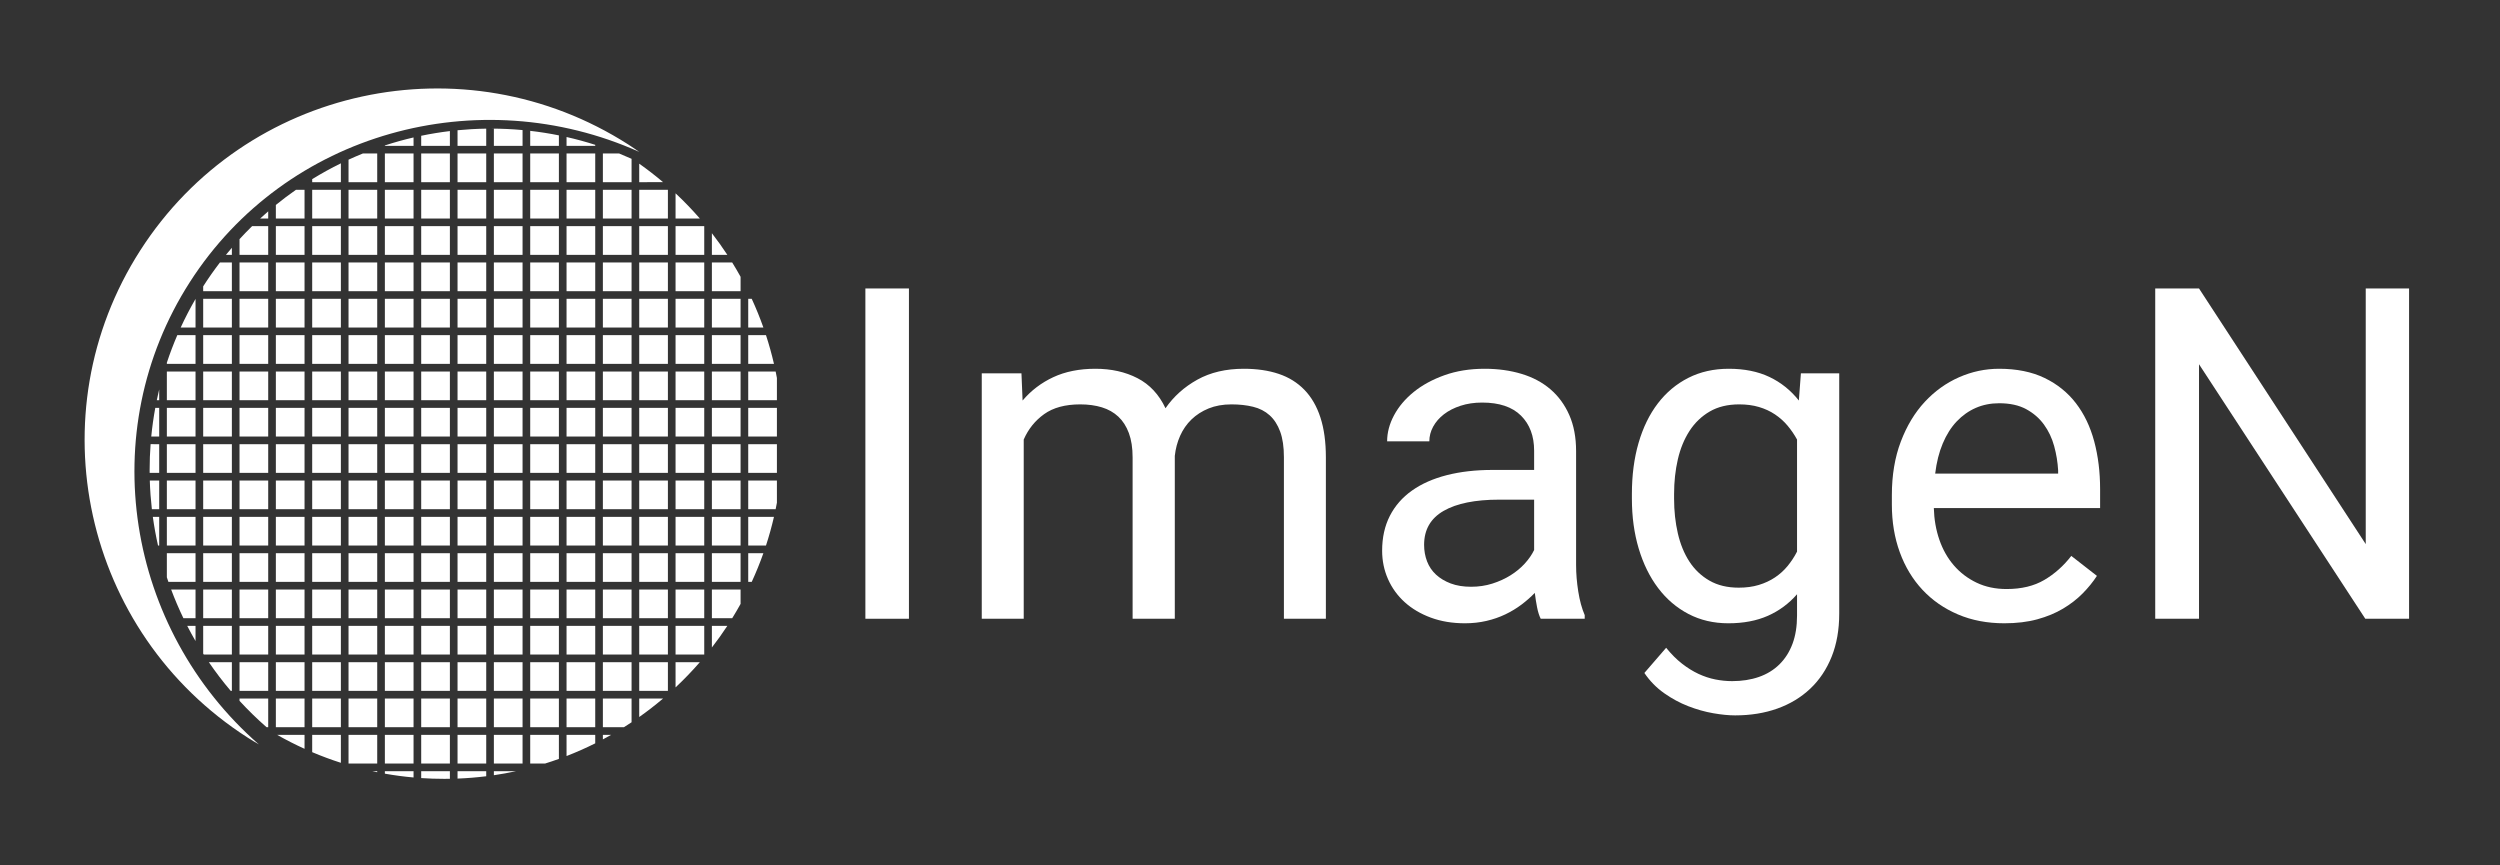 <?xml version="1.0" encoding="UTF-8"?>
<svg width="650px" height="225px" viewBox="0 0 650 225" version="1.1" xmlns="http://www.w3.org/2000/svg" xmlns:xlink="http://www.w3.org/1999/xlink">
    <rect x="0" y="0" width="650" height="225" fill="#333333" stroke="none"/>
    <title>imagen-white-horizontal-logo		</title>
    <g id="imagen-white-horizontal-logo" stroke="none" stroke-width="1" fill="none" fill-rule="evenodd">
        <g id="Mark" transform="translate(22, 23)" fill="#FFFFFF">
            <path d="M94.971,177.511 L94.972,179.487 C94.475,179.496 93.978,179.5 93.479,179.5 C91.474,179.5 89.484,179.433 87.512,179.301 L87.512,177.511 L94.971,177.511 Z M104.418,177.511 L104.419,178.827 C101.963,179.131 99.475,179.334 96.96,179.432 L96.96,177.511 L104.418,177.511 Z M85.523,177.511 L85.523,179.145 C83.005,178.919 80.518,178.588 78.065,178.155 L78.065,177.511 L85.523,177.511 Z M106.407,178.557 L106.407,177.511 L112.165,177.512 C110.268,177.922 108.348,178.271 106.407,178.557 Z M76.076,177.511 L76.076,177.779 C75.646,177.693 75.216,177.604 74.788,177.511 L76.076,177.511 Z M123.313,168.063 L123.314,174.314 C122.126,174.742 120.926,175.145 119.715,175.523 L115.855,175.522 L115.855,168.063 L123.313,168.063 Z M113.866,168.063 L113.866,175.522 L106.407,175.522 L106.407,168.063 L113.866,168.063 Z M104.418,168.063 L104.418,175.522 L96.96,175.522 L96.96,168.063 L104.418,168.063 Z M94.971,168.063 L94.971,175.522 L87.512,175.522 L87.512,168.063 L94.971,168.063 Z M85.523,168.063 L85.523,175.522 L78.065,175.522 L78.065,168.063 L85.523,168.063 Z M76.076,168.063 L76.076,175.522 L68.618,175.522 L68.618,168.063 L76.076,168.063 Z M66.629,168.063 L66.628,175.329 C64.09,174.517 61.602,173.592 59.17,172.562 L59.17,168.063 L66.629,168.063 Z M132.76,168.063 L132.76,170.269 C130.336,171.48 127.848,172.583 125.303,173.57 L125.302,168.063 L132.76,168.063 Z M57.181,168.063 L57.181,171.69 C54.747,170.586 52.373,169.376 50.063,168.063 L57.181,168.063 Z M134.75,169.243 L134.749,168.063 L136.891,168.066 C136.184,168.468 135.47,168.86 134.75,169.243 Z M142.208,158.616 L142.208,164.79 C141.552,165.227 140.889,165.656 140.22,166.076 L134.749,166.074 L134.749,158.616 L142.208,158.616 Z M132.76,158.616 L132.76,166.074 L125.302,166.074 L125.302,158.616 L132.76,158.616 Z M123.313,158.616 L123.313,166.074 L115.855,166.074 L115.855,158.616 L123.313,158.616 Z M113.866,158.616 L113.866,166.074 L106.407,166.074 L106.407,158.616 L113.866,158.616 Z M104.418,158.616 L104.418,166.074 L96.96,166.074 L96.96,158.616 L104.418,158.616 Z M94.971,158.616 L94.971,166.074 L87.512,166.074 L87.512,158.616 L94.971,158.616 Z M85.523,158.616 L85.523,166.074 L78.065,166.074 L78.065,158.616 L85.523,158.616 Z M76.076,158.616 L76.076,166.074 L68.618,166.074 L68.618,158.616 L76.076,158.616 Z M66.629,158.616 L66.629,166.074 L59.17,166.074 L59.17,158.616 L66.629,158.616 Z M57.181,158.616 L57.181,166.074 L49.723,166.074 L49.723,158.616 L57.181,158.616 Z M47.734,158.616 L47.734,166.074 L47.307,166.075 C44.838,163.919 42.491,161.629 40.274,159.216 L40.276,158.616 L47.734,158.616 Z M144.198,163.425 L144.197,158.616 L150.399,158.618 C148.406,160.309 146.337,161.914 144.198,163.425 Z M151.655,149.169 L151.655,156.627 L144.197,156.627 L144.197,149.169 L151.655,149.169 Z M142.208,149.169 L142.208,156.627 L134.749,156.627 L134.749,149.169 L142.208,149.169 Z M132.76,149.169 L132.76,156.627 L125.302,156.627 L125.302,149.169 L132.76,149.169 Z M123.313,149.169 L123.313,156.627 L115.855,156.627 L115.855,149.169 L123.313,149.169 Z M113.866,149.169 L113.866,156.627 L106.407,156.627 L106.407,149.169 L113.866,149.169 Z M104.418,149.169 L104.418,156.627 L96.96,156.627 L96.96,149.169 L104.418,149.169 Z M94.971,149.169 L94.971,156.627 L87.512,156.627 L87.512,149.169 L94.971,149.169 Z M85.523,149.169 L85.523,156.627 L78.065,156.627 L78.065,149.169 L85.523,149.169 Z M76.076,149.169 L76.076,156.627 L68.618,156.627 L68.618,149.169 L76.076,149.169 Z M66.629,149.169 L66.629,156.627 L59.17,156.627 L59.17,149.169 L66.629,149.169 Z M57.181,149.169 L57.181,156.627 L49.723,156.627 L49.723,149.169 L57.181,149.169 Z M47.734,149.169 L47.734,156.627 L40.276,156.627 L40.276,149.169 L47.734,149.169 Z M38.287,149.169 L38.287,156.627 L37.988,156.627 C35.965,154.246 34.066,151.757 32.3,149.169 L38.287,149.169 Z M153.645,155.723 L153.644,149.169 L159.955,149.17 C157.965,151.461 155.859,153.648 153.645,155.723 Z M161.102,139.721 L161.102,147.18 L153.644,147.18 L153.644,139.721 L161.102,139.721 Z M151.655,139.721 L151.655,147.18 L144.197,147.18 L144.197,139.721 L151.655,139.721 Z M142.208,139.721 L142.208,147.18 L134.749,147.18 L134.749,139.721 L142.208,139.721 Z M132.76,139.721 L132.76,147.18 L125.302,147.18 L125.302,139.721 L132.76,139.721 Z M123.313,139.721 L123.313,147.18 L115.855,147.18 L115.855,139.721 L123.313,139.721 Z M113.866,139.721 L113.866,147.18 L106.407,147.18 L106.407,139.721 L113.866,139.721 Z M104.418,139.721 L104.418,147.18 L96.96,147.18 L96.96,139.721 L104.418,139.721 Z M94.971,139.721 L94.971,147.18 L87.512,147.18 L87.512,139.721 L94.971,139.721 Z M85.523,139.721 L85.523,147.18 L78.065,147.18 L78.065,139.721 L85.523,139.721 Z M76.076,139.721 L76.076,147.18 L68.618,147.18 L68.618,139.721 L76.076,139.721 Z M66.629,139.721 L66.629,147.18 L59.17,147.18 L59.17,139.721 L66.629,139.721 Z M57.181,139.721 L57.181,147.18 L49.723,147.18 L49.723,139.721 L57.181,139.721 Z M47.734,139.721 L47.734,147.18 L40.276,147.18 L40.276,139.721 L47.734,139.721 Z M38.287,139.721 L38.287,147.18 L30.981,147.18 C30.93,147.1 30.879,147.021 30.828,146.941 L30.828,139.721 L38.287,139.721 Z M163.092,145.346 L163.091,139.721 L167.107,139.722 C165.841,141.651 164.502,143.527 163.092,145.346 Z M28.839,139.721 L28.838,143.676 C28.085,142.379 27.364,141.06 26.676,139.722 L28.839,139.721 Z M170.55,130.274 L170.552,134.016 C169.856,135.274 169.13,136.513 168.376,137.732 L163.091,137.732 L163.091,130.274 L170.55,130.274 Z M161.102,130.274 L161.102,137.732 L153.644,137.732 L153.644,130.274 L161.102,130.274 Z M151.655,130.274 L151.655,137.732 L144.197,137.732 L144.197,130.274 L151.655,130.274 Z M142.208,130.274 L142.208,137.732 L134.749,137.732 L134.749,130.274 L142.208,130.274 Z M132.76,130.274 L132.76,137.732 L125.302,137.732 L125.302,130.274 L132.76,130.274 Z M123.313,130.274 L123.313,137.732 L115.855,137.732 L115.855,130.274 L123.313,130.274 Z M113.866,130.274 L113.866,137.732 L106.407,137.732 L106.407,130.274 L113.866,130.274 Z M104.418,130.274 L104.418,137.732 L96.96,137.732 L96.96,130.274 L104.418,130.274 Z M94.971,130.274 L94.971,137.732 L87.512,137.732 L87.512,130.274 L94.971,130.274 Z M85.523,130.274 L85.523,137.732 L78.065,137.732 L78.065,130.274 L85.523,130.274 Z M76.076,130.274 L76.076,137.732 L68.618,137.732 L68.618,130.274 L76.076,130.274 Z M66.629,130.274 L66.629,137.732 L59.17,137.732 L59.17,130.274 L66.629,130.274 Z M57.181,130.274 L57.181,137.732 L49.723,137.732 L49.723,130.274 L57.181,130.274 Z M47.734,130.274 L47.734,137.732 L40.276,137.732 L40.276,130.274 L47.734,130.274 Z M38.287,130.274 L38.287,137.732 L30.828,137.732 L30.828,130.274 L38.287,130.274 Z M28.839,130.274 L28.839,137.732 L25.685,137.733 C24.514,135.306 23.45,132.818 22.499,130.274 L28.839,130.274 Z M173.451,128.285 L172.539,128.285 L172.539,120.827 L176.481,120.827 C175.582,123.369 174.571,125.857 173.451,128.285 Z M170.55,120.827 L170.55,128.285 L163.091,128.285 L163.091,120.827 L170.55,120.827 Z M161.102,120.827 L161.102,128.285 L153.644,128.285 L153.644,120.827 L161.102,120.827 Z M151.655,120.827 L151.655,128.285 L144.197,128.285 L144.197,120.827 L151.655,120.827 Z M142.208,120.827 L142.208,128.285 L134.749,128.285 L134.749,120.827 L142.208,120.827 Z M132.76,120.827 L132.76,128.285 L125.302,128.285 L125.302,120.827 L132.76,120.827 Z M123.313,120.827 L123.313,128.285 L115.855,128.285 L115.855,120.827 L123.313,120.827 Z M113.866,120.827 L113.866,128.285 L106.407,128.285 L106.407,120.827 L113.866,120.827 Z M104.418,120.827 L104.418,128.285 L96.96,128.285 L96.96,120.827 L104.418,120.827 Z M94.971,120.827 L94.971,128.285 L87.512,128.285 L87.512,120.827 L94.971,120.827 Z M85.523,120.827 L85.523,128.285 L78.065,128.285 L78.065,120.827 L85.523,120.827 Z M76.076,120.827 L76.076,128.285 L68.618,128.285 L68.618,120.827 L76.076,120.827 Z M66.629,120.827 L66.629,128.285 L59.17,128.285 L59.17,120.827 L66.629,120.827 Z M57.181,120.827 L57.181,128.285 L49.723,128.285 L49.723,120.827 L57.181,120.827 Z M47.734,120.827 L47.734,128.285 L40.276,128.285 L40.276,120.827 L47.734,120.827 Z M38.287,120.827 L38.287,128.285 L30.828,128.285 L30.828,120.827 L38.287,120.827 Z M28.839,120.827 L28.839,128.285 L21.782,128.286 C21.646,127.892 21.512,127.497 21.381,127.101 L21.381,120.827 L28.839,120.827 Z M177.157,118.838 L172.539,118.838 L172.539,111.379 L179.232,111.379 C178.648,113.909 177.954,116.397 177.157,118.838 Z M170.55,111.379 L170.55,118.838 L163.091,118.838 L163.091,111.379 L170.55,111.379 Z M161.102,111.379 L161.102,118.838 L153.644,118.838 L153.644,111.379 L161.102,111.379 Z M151.655,111.379 L151.655,118.838 L144.197,118.838 L144.197,111.379 L151.655,111.379 Z M142.208,111.379 L142.208,118.838 L134.749,118.838 L134.749,111.379 L142.208,111.379 Z M132.76,111.379 L132.76,118.838 L125.302,118.838 L125.302,111.379 L132.76,111.379 Z M123.313,111.379 L123.313,118.838 L115.855,118.838 L115.855,111.379 L123.313,111.379 Z M113.866,111.379 L113.866,118.838 L106.407,118.838 L106.407,111.379 L113.866,111.379 Z M104.418,111.379 L104.418,118.838 L96.96,118.838 L96.96,111.379 L104.418,111.379 Z M94.971,111.379 L94.971,118.838 L87.512,118.838 L87.512,111.379 L94.971,111.379 Z M85.523,111.379 L85.523,118.838 L78.065,118.838 L78.065,111.379 L85.523,111.379 Z M76.076,111.379 L76.076,118.838 L68.618,118.838 L68.618,111.379 L76.076,111.379 Z M66.629,111.379 L66.629,118.838 L59.17,118.838 L59.17,111.379 L66.629,111.379 Z M57.181,111.379 L57.181,118.838 L49.723,118.838 L49.723,111.379 L57.181,111.379 Z M47.734,111.379 L47.734,118.838 L40.276,118.838 L40.276,111.379 L47.734,111.379 Z M38.287,111.379 L38.287,118.838 L30.828,118.838 L30.828,111.379 L38.287,111.379 Z M28.839,111.379 L28.839,118.838 L21.381,118.838 L21.381,111.379 L28.839,111.379 Z M19.392,111.379 L19.392,118.838 L19.086,118.838 C18.533,116.388 18.081,113.901 17.735,111.379 L19.392,111.379 Z M179.997,101.932 L180,107.694 C179.895,108.262 179.783,108.828 179.667,109.392 L172.539,109.39 L172.539,101.932 L179.997,101.932 Z M170.55,101.932 L170.55,109.39 L163.091,109.39 L163.091,101.932 L170.55,101.932 Z M161.102,101.932 L161.102,109.39 L153.644,109.39 L153.644,101.932 L161.102,101.932 Z M151.655,101.932 L151.655,109.39 L144.197,109.39 L144.197,101.932 L151.655,101.932 Z M142.208,101.932 L142.208,109.39 L134.749,109.39 L134.749,101.932 L142.208,101.932 Z M132.76,101.932 L132.76,109.39 L125.302,109.39 L125.302,101.932 L132.76,101.932 Z M123.313,101.932 L123.313,109.39 L115.855,109.39 L115.855,101.932 L123.313,101.932 Z M113.866,101.932 L113.866,109.39 L106.407,109.39 L106.407,101.932 L113.866,101.932 Z M104.418,101.932 L104.418,109.39 L96.96,109.39 L96.96,101.932 L104.418,101.932 Z M94.971,101.932 L94.971,109.39 L87.512,109.39 L87.512,101.932 L94.971,101.932 Z M85.523,101.932 L85.523,109.39 L78.065,109.39 L78.065,101.932 L85.523,101.932 Z M76.076,101.932 L76.076,109.39 L68.618,109.39 L68.618,101.932 L76.076,101.932 Z M66.629,101.932 L66.629,109.39 L59.17,109.39 L59.17,101.932 L66.629,101.932 Z M57.181,101.932 L57.181,109.39 L49.723,109.39 L49.723,101.932 L57.181,101.932 Z M47.734,101.932 L47.734,109.39 L40.276,109.39 L40.276,101.932 L47.734,101.932 Z M38.287,101.932 L38.287,109.39 L30.828,109.39 L30.828,101.932 L38.287,101.932 Z M28.839,101.932 L28.839,109.39 L21.381,109.39 L21.381,101.932 L28.839,101.932 Z M19.392,101.932 L19.392,109.39 L17.485,109.39 C17.204,106.933 17.023,104.446 16.947,101.933 L19.392,101.932 Z M179.997,92.485 L179.997,99.943 L172.539,99.943 L172.539,92.485 L179.997,92.485 Z M170.55,92.485 L170.55,99.943 L163.091,99.943 L163.091,92.485 L170.55,92.485 Z M161.102,92.485 L161.102,99.943 L153.644,99.943 L153.644,92.485 L161.102,92.485 Z M151.655,92.485 L151.655,99.943 L144.197,99.943 L144.197,92.485 L151.655,92.485 Z M142.208,92.485 L142.208,99.943 L134.749,99.943 L134.749,92.485 L142.208,92.485 Z M132.76,92.485 L132.76,99.943 L125.302,99.943 L125.302,92.485 L132.76,92.485 Z M123.313,92.485 L123.313,99.943 L115.855,99.943 L115.855,92.485 L123.313,92.485 Z M113.866,92.485 L113.866,99.943 L106.407,99.943 L106.407,92.485 L113.866,92.485 Z M104.418,92.485 L104.418,99.943 L96.96,99.943 L96.96,92.485 L104.418,92.485 Z M94.971,92.485 L94.971,99.943 L87.512,99.943 L87.512,92.485 L94.971,92.485 Z M85.523,92.485 L85.523,99.943 L78.065,99.943 L78.065,92.485 L85.523,92.485 Z M76.076,92.485 L76.076,99.943 L68.618,99.943 L68.618,92.485 L76.076,92.485 Z M66.629,92.485 L66.629,99.943 L59.17,99.943 L59.17,92.485 L66.629,92.485 Z M57.181,92.485 L57.181,99.943 L49.723,99.943 L49.723,92.485 L57.181,92.485 Z M47.734,92.485 L47.734,99.943 L40.276,99.943 L40.276,92.485 L47.734,92.485 Z M38.287,92.485 L38.287,99.943 L30.828,99.943 L30.828,92.485 L38.287,92.485 Z M28.839,92.485 L28.839,99.943 L21.381,99.943 L21.381,92.485 L28.839,92.485 Z M19.392,92.485 L19.392,99.943 L16.909,99.943 C16.907,99.695 16.906,99.446 16.906,99.197 C16.906,96.939 16.99,94.7 17.156,92.483 L19.392,92.485 Z M170.55,83.037 L170.55,90.496 L163.091,90.496 L163.091,83.037 L170.55,83.037 Z M161.102,83.037 L161.102,90.496 L153.644,90.496 L153.644,83.037 L161.102,83.037 Z M151.655,83.037 L151.655,90.496 L144.197,90.496 L144.197,83.037 L151.655,83.037 Z M142.208,83.037 L142.208,90.496 L134.749,90.496 L134.749,83.037 L142.208,83.037 Z M132.76,83.037 L132.76,90.496 L125.302,90.496 L125.302,83.037 L132.76,83.037 Z M123.313,83.037 L123.313,90.496 L115.855,90.496 L115.855,83.037 L123.313,83.037 Z M113.866,83.037 L113.866,90.496 L106.407,90.496 L106.407,83.037 L113.866,83.037 Z M104.418,83.037 L104.418,90.496 L96.96,90.496 L96.96,83.037 L104.418,83.037 Z M94.971,83.037 L94.971,90.496 L87.512,90.496 L87.512,83.037 L94.971,83.037 Z M85.523,83.037 L85.523,90.496 L78.065,90.496 L78.065,83.037 L85.523,83.037 Z M76.076,83.037 L76.076,90.496 L68.618,90.496 L68.618,83.037 L76.076,83.037 Z M66.629,83.037 L66.629,90.496 L59.17,90.496 L59.17,83.037 L66.629,83.037 Z M57.181,83.037 L57.181,90.496 L49.723,90.496 L49.723,83.037 L57.181,83.037 Z M47.734,83.037 L47.734,90.496 L40.276,90.496 L40.276,83.037 L47.734,83.037 Z M38.287,83.037 L38.287,90.496 L30.828,90.496 L30.828,83.037 L38.287,83.037 Z M28.839,83.037 L28.839,90.496 L21.381,90.496 L21.381,83.037 L28.839,83.037 Z M179.997,83.037 L179.997,90.496 L172.539,90.496 L172.539,83.037 L179.997,83.037 Z M19.392,83.037 L19.392,90.496 L17.327,90.496 C17.572,87.977 17.922,85.489 18.374,83.037 L19.392,83.037 Z M179.998,75.274 L179.997,81.048 L172.539,81.048 L172.539,73.59 L179.667,73.59 C179.783,74.149 179.893,74.711 179.998,75.274 Z M170.55,73.59 L170.55,81.048 L163.091,81.048 L163.091,73.59 L170.55,73.59 Z M161.102,73.59 L161.102,81.048 L153.644,81.048 L153.644,73.59 L161.102,73.59 Z M151.655,73.59 L151.655,81.048 L144.197,81.048 L144.197,73.59 L151.655,73.59 Z M142.208,73.59 L142.208,81.048 L134.749,81.048 L134.749,73.59 L142.208,73.59 Z M132.76,73.59 L132.76,81.048 L125.302,81.048 L125.302,73.59 L132.76,73.59 Z M123.313,73.59 L123.313,81.048 L115.855,81.048 L115.855,73.59 L123.313,73.59 Z M113.866,73.59 L113.866,81.048 L106.407,81.048 L106.407,73.59 L113.866,73.59 Z M104.418,73.59 L104.418,81.048 L96.96,81.048 L96.96,73.59 L104.418,73.59 Z M94.971,73.59 L94.971,81.048 L87.512,81.048 L87.512,73.59 L94.971,73.59 Z M85.523,73.59 L85.523,81.048 L78.065,81.048 L78.065,73.59 L85.523,73.59 Z M76.076,73.59 L76.076,81.048 L68.618,81.048 L68.618,73.59 L76.076,73.59 Z M66.629,73.59 L66.629,81.048 L59.17,81.048 L59.17,73.59 L66.629,73.59 Z M57.181,73.59 L57.181,81.048 L49.723,81.048 L49.723,73.59 L57.181,73.59 Z M47.734,73.59 L47.734,81.048 L40.276,81.048 L40.276,73.59 L47.734,73.59 Z M38.287,73.59 L38.287,81.048 L30.828,81.048 L30.828,73.59 L38.287,73.59 Z M28.839,73.59 L28.839,81.048 L21.381,81.048 L21.381,73.59 L28.839,73.59 Z M19.39,78.257 L19.392,81.048 L18.763,81.048 C18.957,80.112 19.167,79.182 19.39,78.257 Z M179.232,71.601 L172.539,71.601 L172.539,64.143 L177.157,64.142 C177.954,66.583 178.648,69.071 179.232,71.601 Z M170.55,64.143 L170.55,71.601 L163.091,71.601 L163.091,64.143 L170.55,64.143 Z M161.102,64.143 L161.102,71.601 L153.644,71.601 L153.644,64.143 L161.102,64.143 Z M151.655,64.143 L151.655,71.601 L144.197,71.601 L144.197,64.143 L151.655,64.143 Z M142.208,64.143 L142.208,71.601 L134.749,71.601 L134.749,64.143 L142.208,64.143 Z M132.76,64.143 L132.76,71.601 L125.302,71.601 L125.302,64.143 L132.76,64.143 Z M123.313,64.143 L123.313,71.601 L115.855,71.601 L115.855,64.143 L123.313,64.143 Z M113.866,64.143 L113.866,71.601 L106.407,71.601 L106.407,64.143 L113.866,64.143 Z M104.418,64.143 L104.418,71.601 L96.96,71.601 L96.96,64.143 L104.418,64.143 Z M94.971,64.143 L94.971,71.601 L87.512,71.601 L87.512,64.143 L94.971,64.143 Z M85.523,64.143 L85.523,71.601 L78.065,71.601 L78.065,64.143 L85.523,64.143 Z M76.076,64.143 L76.076,71.601 L68.618,71.601 L68.618,64.143 L76.076,64.143 Z M66.629,64.143 L66.629,71.601 L59.17,71.601 L59.17,64.143 L66.629,64.143 Z M57.181,64.143 L57.181,71.601 L49.723,71.601 L49.723,64.143 L57.181,64.143 Z M47.734,64.143 L47.734,71.601 L40.276,71.601 L40.276,64.143 L47.734,64.143 Z M38.287,64.143 L38.287,71.601 L30.828,71.601 L30.828,64.143 L38.287,64.143 Z M28.839,64.143 L28.839,71.601 L21.381,71.601 L21.381,71.294 C22.186,68.862 23.093,66.476 24.098,64.141 L28.839,64.143 Z M176.481,62.153 L172.539,62.154 L172.539,54.695 L173.451,54.695 C174.57,57.124 175.582,59.612 176.481,62.153 Z M170.55,54.695 L170.55,62.154 L163.091,62.154 L163.091,54.695 L170.55,54.695 Z M161.102,54.695 L161.102,62.154 L153.644,62.154 L153.644,54.695 L161.102,54.695 Z M151.655,54.695 L151.655,62.154 L144.197,62.154 L144.197,54.695 L151.655,54.695 Z M142.208,54.695 L142.208,62.154 L134.749,62.154 L134.749,54.695 L142.208,54.695 Z M132.76,54.695 L132.76,62.154 L125.302,62.154 L125.302,54.695 L132.76,54.695 Z M123.313,54.695 L123.313,62.154 L115.855,62.154 L115.855,54.695 L123.313,54.695 Z M113.866,54.695 L113.866,62.154 L106.407,62.154 L106.407,54.695 L113.866,54.695 Z M104.418,54.695 L104.418,62.154 L96.96,62.154 L96.96,54.695 L104.418,54.695 Z M94.971,54.695 L94.971,62.154 L87.512,62.154 L87.512,54.695 L94.971,54.695 Z M85.523,54.695 L85.523,62.154 L78.065,62.154 L78.065,54.695 L85.523,54.695 Z M76.076,54.695 L76.076,62.154 L68.618,62.154 L68.618,54.695 L76.076,54.695 Z M66.629,54.695 L66.629,62.154 L59.17,62.154 L59.17,54.695 L66.629,54.695 Z M57.181,54.695 L57.181,62.154 L49.723,62.154 L49.723,54.695 L57.181,54.695 Z M47.734,54.695 L47.734,62.154 L40.276,62.154 L40.276,54.695 L47.734,54.695 Z M38.287,54.695 L38.287,62.154 L30.828,62.154 L30.828,54.695 L38.287,54.695 Z M28.839,54.717 L28.839,62.154 L24.982,62.154 C26.153,59.608 27.441,57.127 28.839,54.717 Z M170.55,48.962 L170.55,52.706 L163.091,52.706 L163.091,45.248 L168.374,45.247 C169.129,46.466 169.854,47.705 170.55,48.962 Z M161.102,45.248 L161.102,52.706 L153.644,52.706 L153.644,45.248 L161.102,45.248 Z M151.655,45.248 L151.655,52.706 L144.197,52.706 L144.197,45.248 L151.655,45.248 Z M142.208,45.248 L142.208,52.706 L134.749,52.706 L134.749,45.248 L142.208,45.248 Z M132.76,45.248 L132.76,52.706 L125.302,52.706 L125.302,45.248 L132.76,45.248 Z M123.313,45.248 L123.313,52.706 L115.855,52.706 L115.855,45.248 L123.313,45.248 Z M113.866,45.248 L113.866,52.706 L106.407,52.706 L106.407,45.248 L113.866,45.248 Z M104.418,45.248 L104.418,52.706 L96.96,52.706 L96.96,45.248 L104.418,45.248 Z M94.971,45.248 L94.971,52.706 L87.512,52.706 L87.512,45.248 L94.971,45.248 Z M85.523,45.248 L85.523,52.706 L78.065,52.706 L78.065,45.248 L85.523,45.248 Z M76.076,45.248 L76.076,52.706 L68.618,52.706 L68.618,45.248 L76.076,45.248 Z M66.629,45.248 L66.629,52.706 L59.17,52.706 L59.17,45.248 L66.629,45.248 Z M57.181,45.248 L57.181,52.706 L49.723,52.706 L49.723,45.248 L57.181,45.248 Z M47.734,45.248 L47.734,52.706 L40.276,52.706 L40.276,45.248 L47.734,45.248 Z M38.287,45.248 L38.287,52.706 L30.828,52.706 L30.827,51.454 C32.191,49.321 33.644,47.25 35.18,45.246 L38.287,45.248 Z M167.107,43.259 L163.091,43.259 L163.091,37.634 C164.501,39.454 165.841,41.33 167.107,43.259 Z M161.102,35.8 L161.102,43.259 L153.644,43.259 L153.644,35.8 L161.102,35.8 Z M151.655,35.8 L151.655,43.259 L144.197,43.259 L144.197,35.8 L151.655,35.8 Z M142.208,35.8 L142.208,43.259 L134.749,43.259 L134.749,35.8 L142.208,35.8 Z M132.76,35.8 L132.76,43.259 L125.302,43.259 L125.302,35.8 L132.76,35.8 Z M123.313,35.8 L123.313,43.259 L115.855,43.259 L115.855,35.8 L123.313,35.8 Z M113.866,35.8 L113.866,43.259 L106.407,43.259 L106.407,35.8 L113.866,35.8 Z M104.418,35.8 L104.418,43.259 L96.96,43.259 L96.96,35.8 L104.418,35.8 Z M94.971,35.8 L94.971,43.259 L87.512,43.259 L87.512,35.8 L94.971,35.8 Z M85.523,35.8 L85.523,43.259 L78.065,43.259 L78.065,35.8 L85.523,35.8 Z M76.076,35.8 L76.076,43.259 L68.618,43.259 L68.618,35.8 L76.076,35.8 Z M66.629,35.8 L66.629,43.259 L59.17,43.259 L59.17,35.8 L66.629,35.8 Z M57.181,35.8 L57.181,43.259 L49.723,43.259 L49.723,35.8 L57.181,35.8 Z M47.734,35.8 L47.734,43.259 L40.276,43.259 L40.275,39.179 C41.336,38.024 42.427,36.897 43.547,35.799 L47.734,35.8 Z M38.286,41.419 L38.287,43.259 L36.749,43.258 C37.253,42.638 37.765,42.025 38.286,41.419 Z M159.954,33.811 L153.644,33.812 L153.645,27.26 C155.858,29.333 157.964,31.52 159.954,33.811 Z M151.655,26.353 L151.655,33.812 L144.197,33.812 L144.197,26.353 L151.655,26.353 Z M142.208,26.353 L142.208,33.812 L134.749,33.812 L134.749,26.353 L142.208,26.353 Z M132.76,26.353 L132.76,33.812 L125.302,33.812 L125.302,26.353 L132.76,26.353 Z M123.313,26.353 L123.313,33.812 L115.855,33.812 L115.855,26.353 L123.313,26.353 Z M113.866,26.353 L113.866,33.812 L106.407,33.812 L106.407,26.353 L113.866,26.353 Z M104.418,26.353 L104.418,33.812 L96.96,33.812 L96.96,26.353 L104.418,26.353 Z M94.971,26.353 L94.971,33.812 L87.512,33.812 L87.512,26.353 L94.971,26.353 Z M85.523,26.353 L85.523,33.812 L78.065,33.812 L78.065,26.353 L85.523,26.353 Z M76.076,26.353 L76.076,33.812 L68.618,33.812 L68.618,26.353 L76.076,26.353 Z M66.629,26.353 L66.629,33.812 L59.17,33.812 L59.17,26.353 L66.629,26.353 Z M57.181,26.353 L57.181,33.812 L49.723,33.812 L49.722,30.286 C51.412,28.912 53.153,27.6 54.943,26.351 L57.181,26.353 Z M47.733,31.95 L47.734,33.812 L45.643,33.811 C46.33,33.18 47.027,32.56 47.733,31.95 Z M150.398,24.363 L144.197,24.364 L144.197,19.557 C146.336,21.068 148.405,22.672 150.398,24.363 Z M142.208,18.291 L142.208,24.364 L134.749,24.364 L134.749,16.906 L138.973,16.905 C140.062,17.346 141.141,17.809 142.208,18.291 Z M132.76,16.906 L132.76,24.364 L125.302,24.364 L125.302,16.906 L132.76,16.906 Z M123.313,16.906 L123.313,24.364 L115.855,24.364 L115.855,16.906 L123.313,16.906 Z M113.866,16.906 L113.866,24.364 L106.407,24.364 L106.407,16.906 L113.866,16.906 Z M104.418,16.906 L104.418,24.364 L96.96,24.364 L96.96,16.906 L104.418,16.906 Z M94.971,16.906 L94.971,24.364 L87.512,24.364 L87.512,16.906 L94.971,16.906 Z M85.523,16.906 L85.523,24.364 L78.065,24.364 L78.065,16.906 L85.523,16.906 Z M76.076,16.906 L76.076,24.364 L68.618,24.364 L68.618,18.518 C69.846,17.953 71.09,17.415 72.349,16.905 L76.076,16.906 Z M66.627,19.464 L66.629,24.364 L59.17,24.364 L59.17,23.578 C61.581,22.092 64.07,20.718 66.627,19.464 Z M132.76,14.655 L132.76,14.917 L125.302,14.917 L125.302,12.623 C127.831,13.194 130.319,13.873 132.76,14.655 Z M123.313,12.197 L123.313,14.917 L115.855,14.917 L115.855,11.021 C118.374,11.309 120.862,11.703 123.313,12.197 Z M106.407,10.445 L105.661,10.442 C108.427,10.442 111.164,10.568 113.865,10.816 L113.866,14.917 L106.407,14.917 L106.407,10.445 Z M104.418,10.45 L104.418,14.917 L96.96,14.917 L96.959,10.863 C99.417,10.624 101.905,10.485 104.418,10.45 Z M94.971,11.079 L94.971,14.917 L87.512,14.917 L87.512,12.299 C89.962,11.79 92.45,11.382 94.971,11.079 Z M85.522,12.736 L85.523,14.917 L78.065,14.917 L78.064,14.816 C80.506,14.018 82.993,13.323 85.522,12.736 Z" id="Raster"></path>
            <path d="M144.197,16.49 C143.278,15.853 142.347,15.202 141.39,14.591 C98.636,-12.803 41.81,-0.502 14.481,42.086 C-12.86,84.661 -0.344,141.398 42.41,168.791 C43.366,169.403 44.336,169.977 45.306,170.55 C10.871,140.442 2.361,89.301 27.367,50.333 C52.374,11.366 102.438,-2.235 144.197,16.49 Z" id="Eclipse"></path>
        </g>
        <g id="ImageN" transform="translate(225, 75)" fill="#FFFFFF" fill-rule="nonzero">
            <polygon id="Path" points="11.324 85.875 0 85.875 0 0 11.324 0"></polygon>
            <path d="M40.578,22.058 L40.873,29.136 C43.075,26.541 45.739,24.516 48.865,23.061 C51.991,21.606 55.638,20.879 59.806,20.879 C63.934,20.879 67.581,21.695 70.746,23.327 C73.912,24.958 76.34,27.563 78.03,31.141 C80.154,28.074 82.916,25.597 86.317,23.71 C89.718,21.823 93.739,20.879 98.378,20.879 C101.799,20.879 104.827,21.321 107.461,22.206 C110.096,23.091 112.327,24.477 114.155,26.364 C115.984,28.251 117.37,30.65 118.313,33.56 C119.257,36.469 119.729,39.929 119.729,43.94 L119.729,85.875 L108.818,85.875 L108.818,43.881 C108.818,41.207 108.493,38.986 107.845,37.216 C107.196,35.447 106.282,34.031 105.102,32.97 C103.922,31.908 102.487,31.171 100.796,30.758 C99.106,30.345 97.238,30.139 95.193,30.139 C92.952,30.139 90.967,30.493 89.236,31.2 C87.506,31.908 86.022,32.862 84.783,34.061 C83.545,35.26 82.562,36.676 81.834,38.307 C81.107,39.939 80.645,41.679 80.448,43.527 L80.448,85.875 L69.478,85.875 L69.478,43.94 C69.478,41.463 69.154,39.349 68.505,37.6 C67.856,35.85 66.942,34.425 65.762,33.324 C64.583,32.223 63.158,31.417 61.486,30.905 C59.815,30.394 57.938,30.139 55.854,30.139 C51.961,30.139 48.835,30.984 46.476,32.675 C44.117,34.366 42.348,36.567 41.168,39.281 L41.168,85.875 L30.257,85.875 L30.257,22.058 L40.578,22.058 Z" id="Path"></path>
            <path d="M175.583,85.875 C175.19,85.088 174.875,84.095 174.639,82.896 C174.403,81.697 174.207,80.448 174.049,79.151 C173.027,80.213 171.877,81.225 170.599,82.188 C169.321,83.152 167.925,83.997 166.412,84.724 C164.898,85.452 163.256,86.022 161.487,86.435 C159.717,86.848 157.85,87.054 155.884,87.054 C152.62,87.054 149.661,86.563 147.007,85.58 C144.353,84.597 142.092,83.26 140.224,81.569 C138.357,79.878 136.912,77.883 135.889,75.583 C134.867,73.282 134.356,70.815 134.356,68.181 C134.356,64.76 135.024,61.742 136.361,59.127 C137.698,56.512 139.615,54.32 142.112,52.551 C144.609,50.782 147.626,49.445 151.165,48.54 C154.704,47.636 158.656,47.184 163.02,47.184 L173.872,47.184 L173.872,42.171 C173.872,38.357 172.732,35.319 170.452,33.058 C168.171,30.797 164.809,29.667 160.366,29.667 C158.321,29.667 156.454,29.942 154.763,30.493 C153.072,31.043 151.627,31.78 150.428,32.704 C149.229,33.628 148.295,34.7 147.626,35.919 C146.958,37.138 146.624,38.416 146.624,39.752 L135.654,39.752 C135.654,37.472 136.253,35.211 137.452,32.97 C138.652,30.728 140.352,28.713 142.554,26.924 C144.756,25.135 147.42,23.68 150.546,22.56 C153.672,21.439 157.162,20.879 161.015,20.879 C164.475,20.879 167.67,21.321 170.599,22.206 C173.528,23.091 176.035,24.427 178.119,26.217 C180.203,28.006 181.835,30.237 183.014,32.911 C184.194,35.584 184.784,38.71 184.784,42.289 L184.784,71.955 C184.784,74.118 184.971,76.389 185.344,78.768 C185.718,81.146 186.278,83.201 187.025,84.931 L187.025,85.875 L175.583,85.875 Z M157.476,77.558 C159.442,77.558 161.29,77.283 163.02,76.733 C164.75,76.182 166.323,75.465 167.739,74.58 C169.154,73.695 170.383,72.683 171.425,71.543 C172.467,70.402 173.283,69.223 173.872,68.004 L173.872,54.91 L164.79,54.91 C158.538,54.91 153.721,55.883 150.34,57.83 C146.958,59.776 145.267,62.715 145.267,66.647 C145.267,68.181 145.523,69.616 146.034,70.953 C146.545,72.29 147.322,73.44 148.364,74.403 C149.406,75.366 150.684,76.133 152.197,76.703 C153.711,77.273 155.471,77.558 157.476,77.558 Z" id="Shape"></path>
            <path d="M199.293,53.436 C199.293,48.56 199.873,44.127 201.033,40.136 C202.193,36.145 203.864,32.724 206.046,29.873 C208.228,27.023 210.872,24.811 213.979,23.238 C217.085,21.665 220.584,20.879 224.477,20.879 C228.527,20.879 232.046,21.587 235.035,23.002 C238.023,24.418 240.579,26.462 242.702,29.136 L243.233,22.058 L253.2,22.058 L253.2,84.518 C253.2,88.725 252.542,92.471 251.224,95.754 C249.907,99.037 248.049,101.809 245.651,104.07 C243.252,106.331 240.402,108.051 237.099,109.231 C233.796,110.41 230.139,111 226.129,111 C224.477,111 222.58,110.813 220.437,110.44 C218.294,110.066 216.132,109.457 213.949,108.611 C211.767,107.766 209.673,106.635 207.668,105.22 C205.663,103.804 203.952,102.055 202.537,99.971 L208.199,93.424 C209.536,95.075 210.912,96.452 212.327,97.553 C213.743,98.654 215.168,99.538 216.603,100.207 C218.039,100.875 219.493,101.357 220.968,101.652 C222.442,101.947 223.907,102.094 225.362,102.094 C227.918,102.094 230.238,101.73 232.321,101.003 C234.405,100.276 236.185,99.184 237.659,97.73 C239.134,96.275 240.264,94.495 241.05,92.392 C241.837,90.288 242.23,87.841 242.23,85.049 L242.23,79.505 C240.107,81.943 237.58,83.81 234.651,85.108 C231.722,86.405 228.291,87.054 224.359,87.054 C220.545,87.054 217.095,86.248 214.008,84.636 C210.922,83.024 208.287,80.773 206.105,77.883 C203.923,74.993 202.242,71.572 201.062,67.62 C199.883,63.669 199.293,59.353 199.293,54.674 L199.293,53.436 Z M210.263,54.674 C210.263,57.859 210.587,60.857 211.236,63.669 C211.885,66.48 212.888,68.928 214.244,71.012 C215.601,73.096 217.341,74.747 219.464,75.966 C221.587,77.185 224.123,77.794 227.072,77.794 C228.999,77.794 230.739,77.558 232.292,77.087 C233.845,76.615 235.241,75.966 236.48,75.14 C237.718,74.315 238.809,73.332 239.753,72.191 C240.697,71.051 241.522,69.793 242.23,68.417 L242.23,39.281 C241.522,37.983 240.697,36.774 239.753,35.653 C238.809,34.533 237.718,33.56 236.48,32.734 C235.241,31.908 233.855,31.269 232.321,30.817 C230.788,30.365 229.078,30.139 227.19,30.139 C224.202,30.139 221.646,30.758 219.523,31.997 C217.4,33.235 215.65,34.916 214.274,37.039 C212.897,39.163 211.885,41.63 211.236,44.441 C210.587,47.253 210.263,50.251 210.263,53.436 L210.263,54.674 Z" id="Shape"></path>
            <path d="M296.138,87.054 C291.694,87.054 287.674,86.287 284.076,84.754 C280.478,83.221 277.402,81.087 274.846,78.355 C272.29,75.622 270.324,72.368 268.948,68.594 C267.572,64.819 266.884,60.69 266.884,56.208 L266.884,53.731 C266.884,48.54 267.66,43.901 269.213,39.811 C270.766,35.722 272.841,32.282 275.436,29.49 C278.031,26.698 280.999,24.565 284.342,23.091 C287.684,21.616 291.164,20.879 294.781,20.879 C299.342,20.879 303.274,21.675 306.577,23.268 C309.88,24.86 312.603,27.052 314.746,29.844 C316.889,32.635 318.471,35.938 319.494,39.752 C320.516,43.566 321.027,47.715 321.027,52.197 L321.027,57.092 L277.795,57.092 C277.874,60.041 278.355,62.794 279.24,65.35 C280.125,67.905 281.383,70.127 283.015,72.014 C284.646,73.902 286.612,75.396 288.913,76.497 C291.213,77.598 293.818,78.148 296.727,78.148 C300.581,78.148 303.844,77.362 306.518,75.789 C309.192,74.216 311.531,72.132 313.537,69.537 L320.201,74.727 C319.179,76.3 317.94,77.824 316.486,79.298 C315.031,80.773 313.33,82.09 311.384,83.25 C309.438,84.41 307.206,85.334 304.69,86.022 C302.173,86.71 299.323,87.054 296.138,87.054 Z M294.781,29.844 C292.579,29.844 290.554,30.247 288.706,31.053 C286.858,31.859 285.207,33.029 283.752,34.562 C282.297,36.096 281.088,38.003 280.125,40.283 C279.161,42.564 278.503,45.179 278.149,48.128 L310.116,48.128 L310.116,47.302 C309.998,45.179 309.654,43.075 309.084,40.991 C308.514,38.907 307.629,37.039 306.43,35.388 C305.23,33.736 303.687,32.4 301.8,31.377 C299.912,30.355 297.573,29.844 294.781,29.844 Z" id="Shape"></path>
            <polygon id="Path" points="401.358 85.875 389.974 85.875 346.742 19.699 346.742 85.875 335.359 85.875 335.359 0 346.742 0 390.092 66.47 390.092 0 401.358 0"></polygon>
        </g>
    </g>
</svg>